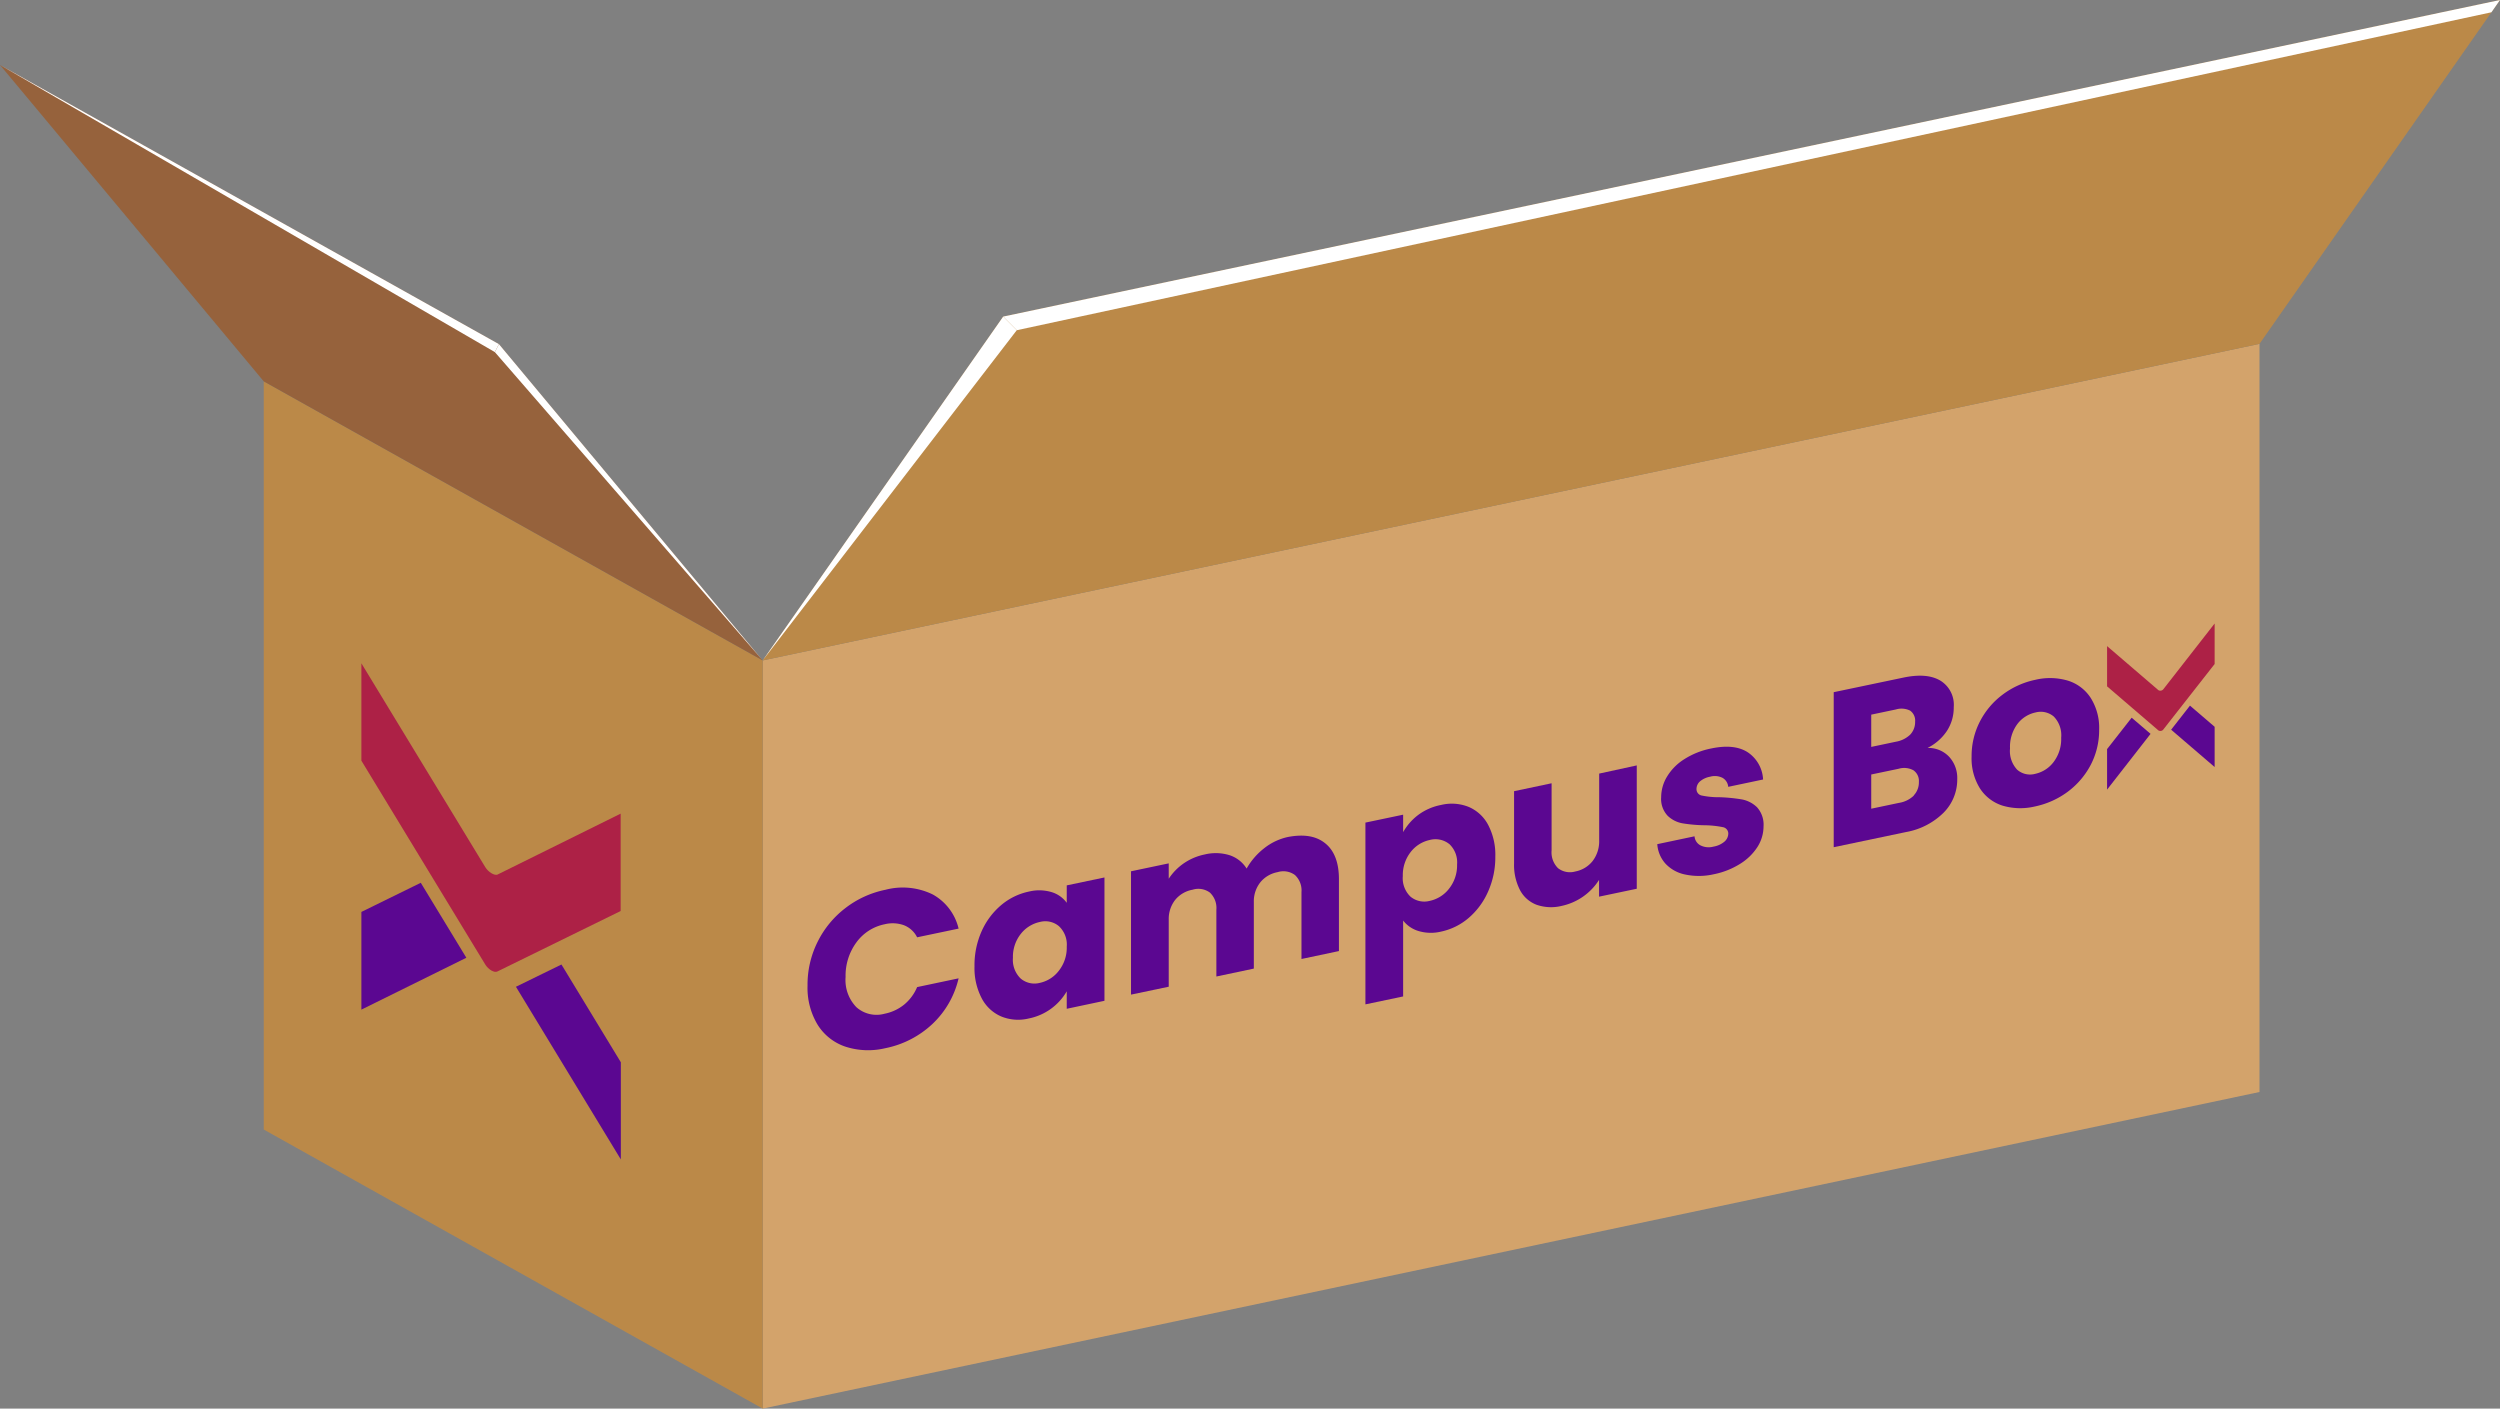 <?xml version="1.0" encoding="UTF-8"?>
<svg viewBox="0 0 385.12 216.99" xmlns="http://www.w3.org/2000/svg">
<rect x="0" y="0" width="385.12" height="216.99" fill="#808080" stroke="none"/>
<defs>
<style>.cls-1{fill:#d3a36b;}.cls-2{fill:#bb8948;}.cls-3{fill:#96623c;}.cls-4{fill:#5b0791;}.cls-5{fill:#ad2146;}.cls-6{fill:#fff;}</style>
</defs>
<title>Asset 7</title>
<g data-name="Layer 2">
<polygon class="cls-1" points="348.07 168.22 117.49 216.99 117.49 101.74 348.07 52.97"/>
<polygon class="cls-2" points="117.49 216.99 40.63 174 40.63 58.75 117.49 101.74"/>
<polygon class="cls-3" points="117.49 101.74 76.86 53.01 0 10.01 40.63 58.75"/>
<polygon class="cls-2" points="154.54 48.77 385.12 0 348.07 52.97 117.49 101.74"/>
<polygon class="cls-4" points="64.82 135.99 55.67 140.48 55.67 155.53 71.84 147.54"/>
<polygon class="cls-4" points="79.48 152.01 95.64 178.61 95.64 163.64 86.49 148.58"/>
<path class="cls-5" d="m74.76 133.59-19.09-31.41v15l19.09 31.41c0.47 0.77 1.39 1.3 1.85 1.07l19-9.32v-15l-19 9.4c-0.46 0.15-1.38-0.38-1.85-1.15z"/>
<polygon class="cls-4" points="328.38 110.56 324.59 115.4 324.59 121.64 331.29 113.05"/>
<polygon class="cls-4" points="334.46 112.41 341.16 118.16 341.16 111.96 337.36 108.7"/>
<path class="cls-5" d="M332.5,106.32l-7.91-6.79v6.2l7.91,6.79a.57.57,0,0,0,.77-.16l7.89-10.07V96.05l-7.89,10.11A.6.6,0,0,1,332.5,106.32Z"/>
<path class="cls-4" d="m125.93 145.13a14.84 14.84 0 0 1 4.26-5.21 15 15 0 0 1 6.2-2.85 10.52 10.52 0 0 1 7.28 0.71 8.15 8.15 0 0 1 4 5.27l-6.39 1.34a3.83 3.83 0 0 0-2-1.85 5.16 5.16 0 0 0-3-0.16 7.13 7.13 0 0 0-4.35 2.79 8.65 8.65 0 0 0-1.67 5.34 6 6 0 0 0 1.67 4.65 4.66 4.66 0 0 0 4.35 1 6.91 6.91 0 0 0 3-1.4 7 7 0 0 0 2-2.7l6.39-1.35a14 14 0 0 1-4 7 14.82 14.82 0 0 1-7.28 3.76 11.36 11.36 0 0 1-6.2-0.25 8.07 8.07 0 0 1-4.26-3.4 11 11 0 0 1-1.53-6 14.74 14.74 0 0 1 1.53-6.69z"/>
<path class="cls-4" d="m151.23 143.43a11.22 11.22 0 0 1 3-4 9.68 9.68 0 0 1 4.25-2.08 6.68 6.68 0 0 1 3.52 0.08 4.46 4.46 0 0 1 2.33 1.65v-2.69l5.81-1.22v19l-5.81 1.23v-2.69a8.73 8.73 0 0 1-5.88 4.19 6.88 6.88 0 0 1-4.22-0.32 6.1 6.1 0 0 1-3-2.8 10 10 0 0 1-1.11-4.91 12.84 12.84 0 0 1 1.11-5.44zm11.89-0.76a3.27 3.27 0 0 0-2.94-0.64 5.08 5.08 0 0 0-2.94 1.85 5.68 5.68 0 0 0-1.2 3.67 4 4 0 0 0 1.2 3.2 3.29 3.29 0 0 0 2.94 0.66 5 5 0 0 0 2.94-1.88 5.71 5.71 0 0 0 1.21-3.69 3.88 3.88 0 0 0-1.21-3.17z"/>
<path class="cls-4" d="m204.17 129.93c1.4 1.13 2.09 3 2.09 5.5v11.08l-5.77 1.22v-10.3a3.24 3.24 0 0 0-1-2.63 3 3 0 0 0-2.67-0.45 4.49 4.49 0 0 0-2.67 1.57 4.71 4.71 0 0 0-1 3v10.29l-5.77 1.22v-10.3a3.24 3.24 0 0 0-1-2.63 3 3 0 0 0-2.67-0.44 4.47 4.47 0 0 0-2.67 1.56 4.73 4.73 0 0 0-1 3v10.38l-5.81 1.22v-19l5.81-1.22v2.37a8.66 8.66 0 0 1 2.31-2.37 8.8 8.8 0 0 1 3.23-1.37 7.22 7.22 0 0 1 3.83 0.11 4.89 4.89 0 0 1 2.63 2.06 10.52 10.52 0 0 1 2.68-3.11 8.94 8.94 0 0 1 3.71-1.76c2.47-0.46 4.35-0.14 5.74 1z"/>
<path class="cls-4" d="M218.5,125.52A8.65,8.65,0,0,1,222,124a7,7,0,0,1,4.24.3,6.08,6.08,0,0,1,3,2.76,9.89,9.89,0,0,1,1.11,4.9,12.92,12.92,0,0,1-1.11,5.38,11.3,11.3,0,0,1-3,4.07,9.57,9.57,0,0,1-4.24,2.1,6.67,6.67,0,0,1-3.49-.09,4.74,4.74,0,0,1-2.36-1.61v11.69l-5.81,1.22v-28l5.81-1.22v2.69A8.63,8.63,0,0,1,218.5,125.52Zm4.74,4.49a3.4,3.4,0,0,0-3-.61,5.06,5.06,0,0,0-2.94,1.87,5.76,5.76,0,0,0-1.2,3.69,3.92,3.92,0,0,0,1.2,3.18,3.32,3.32,0,0,0,2.94.64,5.11,5.11,0,0,0,3-1.9,5.76,5.76,0,0,0,1.22-3.7A3.88,3.88,0,0,0,223.24,130Z"/>
<path class="cls-4" d="M252.14,117.91v19l-5.81,1.22v-2.58a9.07,9.07,0,0,1-5.75,4,6.83,6.83,0,0,1-3.84-.16,4.82,4.82,0,0,1-2.58-2.26,8.4,8.4,0,0,1-.92-4.12V121.88l5.78-1.22V131a3.43,3.43,0,0,0,1,2.75,3,3,0,0,0,2.65.5,4.46,4.46,0,0,0,2.68-1.62,5,5,0,0,0,1-3.16v-10.3Z"/>
<path class="cls-4" d="M259.61,134.72a5.66,5.66,0,0,1-3.05-1.68,5,5,0,0,1-1.26-3l5.74-1.21a1.71,1.71,0,0,0,.92,1.4,2.81,2.81,0,0,0,2,.19,3.54,3.54,0,0,0,1.69-.77,1.67,1.67,0,0,0,.59-1.23,1,1,0,0,0-.85-1,15.14,15.14,0,0,0-2.75-.29,23,23,0,0,1-3.4-.29,4.42,4.42,0,0,1-2.34-1.17,3.77,3.77,0,0,1-1-2.87,6.14,6.14,0,0,1,.9-3.16,8.15,8.15,0,0,1,2.65-2.68,12.05,12.05,0,0,1,4.16-1.66q3.57-.75,5.63.59a5.35,5.35,0,0,1,2.36,4.19l-5.37,1.13a1.77,1.77,0,0,0-.87-1.38,2.66,2.66,0,0,0-1.92-.18,3.33,3.33,0,0,0-1.56.72,1.58,1.58,0,0,0-.54,1.19,1,1,0,0,0,.86,1,12.69,12.69,0,0,0,2.71.25,26.15,26.15,0,0,1,3.43.34,4.57,4.57,0,0,1,2.33,1.21,4,4,0,0,1,1,2.93,5.93,5.93,0,0,1-.93,3.17,8.44,8.44,0,0,1-2.69,2.62,12.06,12.06,0,0,1-4.06,1.6A10.21,10.21,0,0,1,259.61,134.72Z"/>
<path class="cls-4" d="M300.26,116.58a4.81,4.81,0,0,1,1.25,3.42,7.23,7.23,0,0,1-2.09,5.18,10.93,10.93,0,0,1-5.82,3l-11.12,2.33V106.63l10.74-2.25c2.43-.51,4.32-.35,5.69.47a4.36,4.36,0,0,1,2.06,4.08,6.55,6.55,0,0,1-1.1,3.74,7.75,7.75,0,0,1-2.94,2.55A4.38,4.38,0,0,1,300.26,116.58Zm-12-1.52,3.8-.8a4.19,4.19,0,0,0,2.19-1.08,2.79,2.79,0,0,0,.77-2,1.88,1.88,0,0,0-.77-1.71,3,3,0,0,0-2.19-.18l-3.8.8Zm6.54,7.48a2.9,2.9,0,0,0,.8-2.09,2,2,0,0,0-.84-1.79,3,3,0,0,0-2.29-.23l-4.21.88v5.27l4.28-.9A4.23,4.23,0,0,0,294.84,122.54Z"/>
<path class="cls-4" d="m308.5 124.11a6.45 6.45 0 0 1-3.5-2.67 8.72 8.72 0 0 1-1.28-4.89 11.62 11.62 0 0 1 1.29-5.42 12 12 0 0 1 3.54-4.16 12.67 12.67 0 0 1 5-2.25 9.74 9.74 0 0 1 5 0.13 6.48 6.48 0 0 1 3.53 2.68 8.64 8.64 0 0 1 1.29 4.87 11.57 11.57 0 0 1-1.3 5.43 12.24 12.24 0 0 1-3.57 4.16 12.88 12.88 0 0 1-5.05 2.25 9.66 9.66 0 0 1-4.95-0.13zm7.85-6.72a5.83 5.83 0 0 0 1.17-3.74 4.13 4.13 0 0 0-1.14-3.27 3.11 3.11 0 0 0-2.8-0.63 4.75 4.75 0 0 0-2.82 1.8 5.91 5.91 0 0 0-1.12 3.75 4.19 4.19 0 0 0 1.1 3.27 3 3 0 0 0 2.77 0.64 4.83 4.83 0 0 0 2.84-1.82z"/>
<polygon class="cls-6" points="76.86 53.01 117.49 101.74 76.23 54.24"/>
<polygon class="cls-6" points="0 10.01 76.86 53.01 76.23 54.24"/>
<polygon class="cls-6" points="117.49 101.74 154.54 48.77 156.63 50.87"/>
<polygon class="cls-6" points="154.54 48.77 385.12 0 383.8 1.89 156.63 50.87"/>
</g>
</svg>
